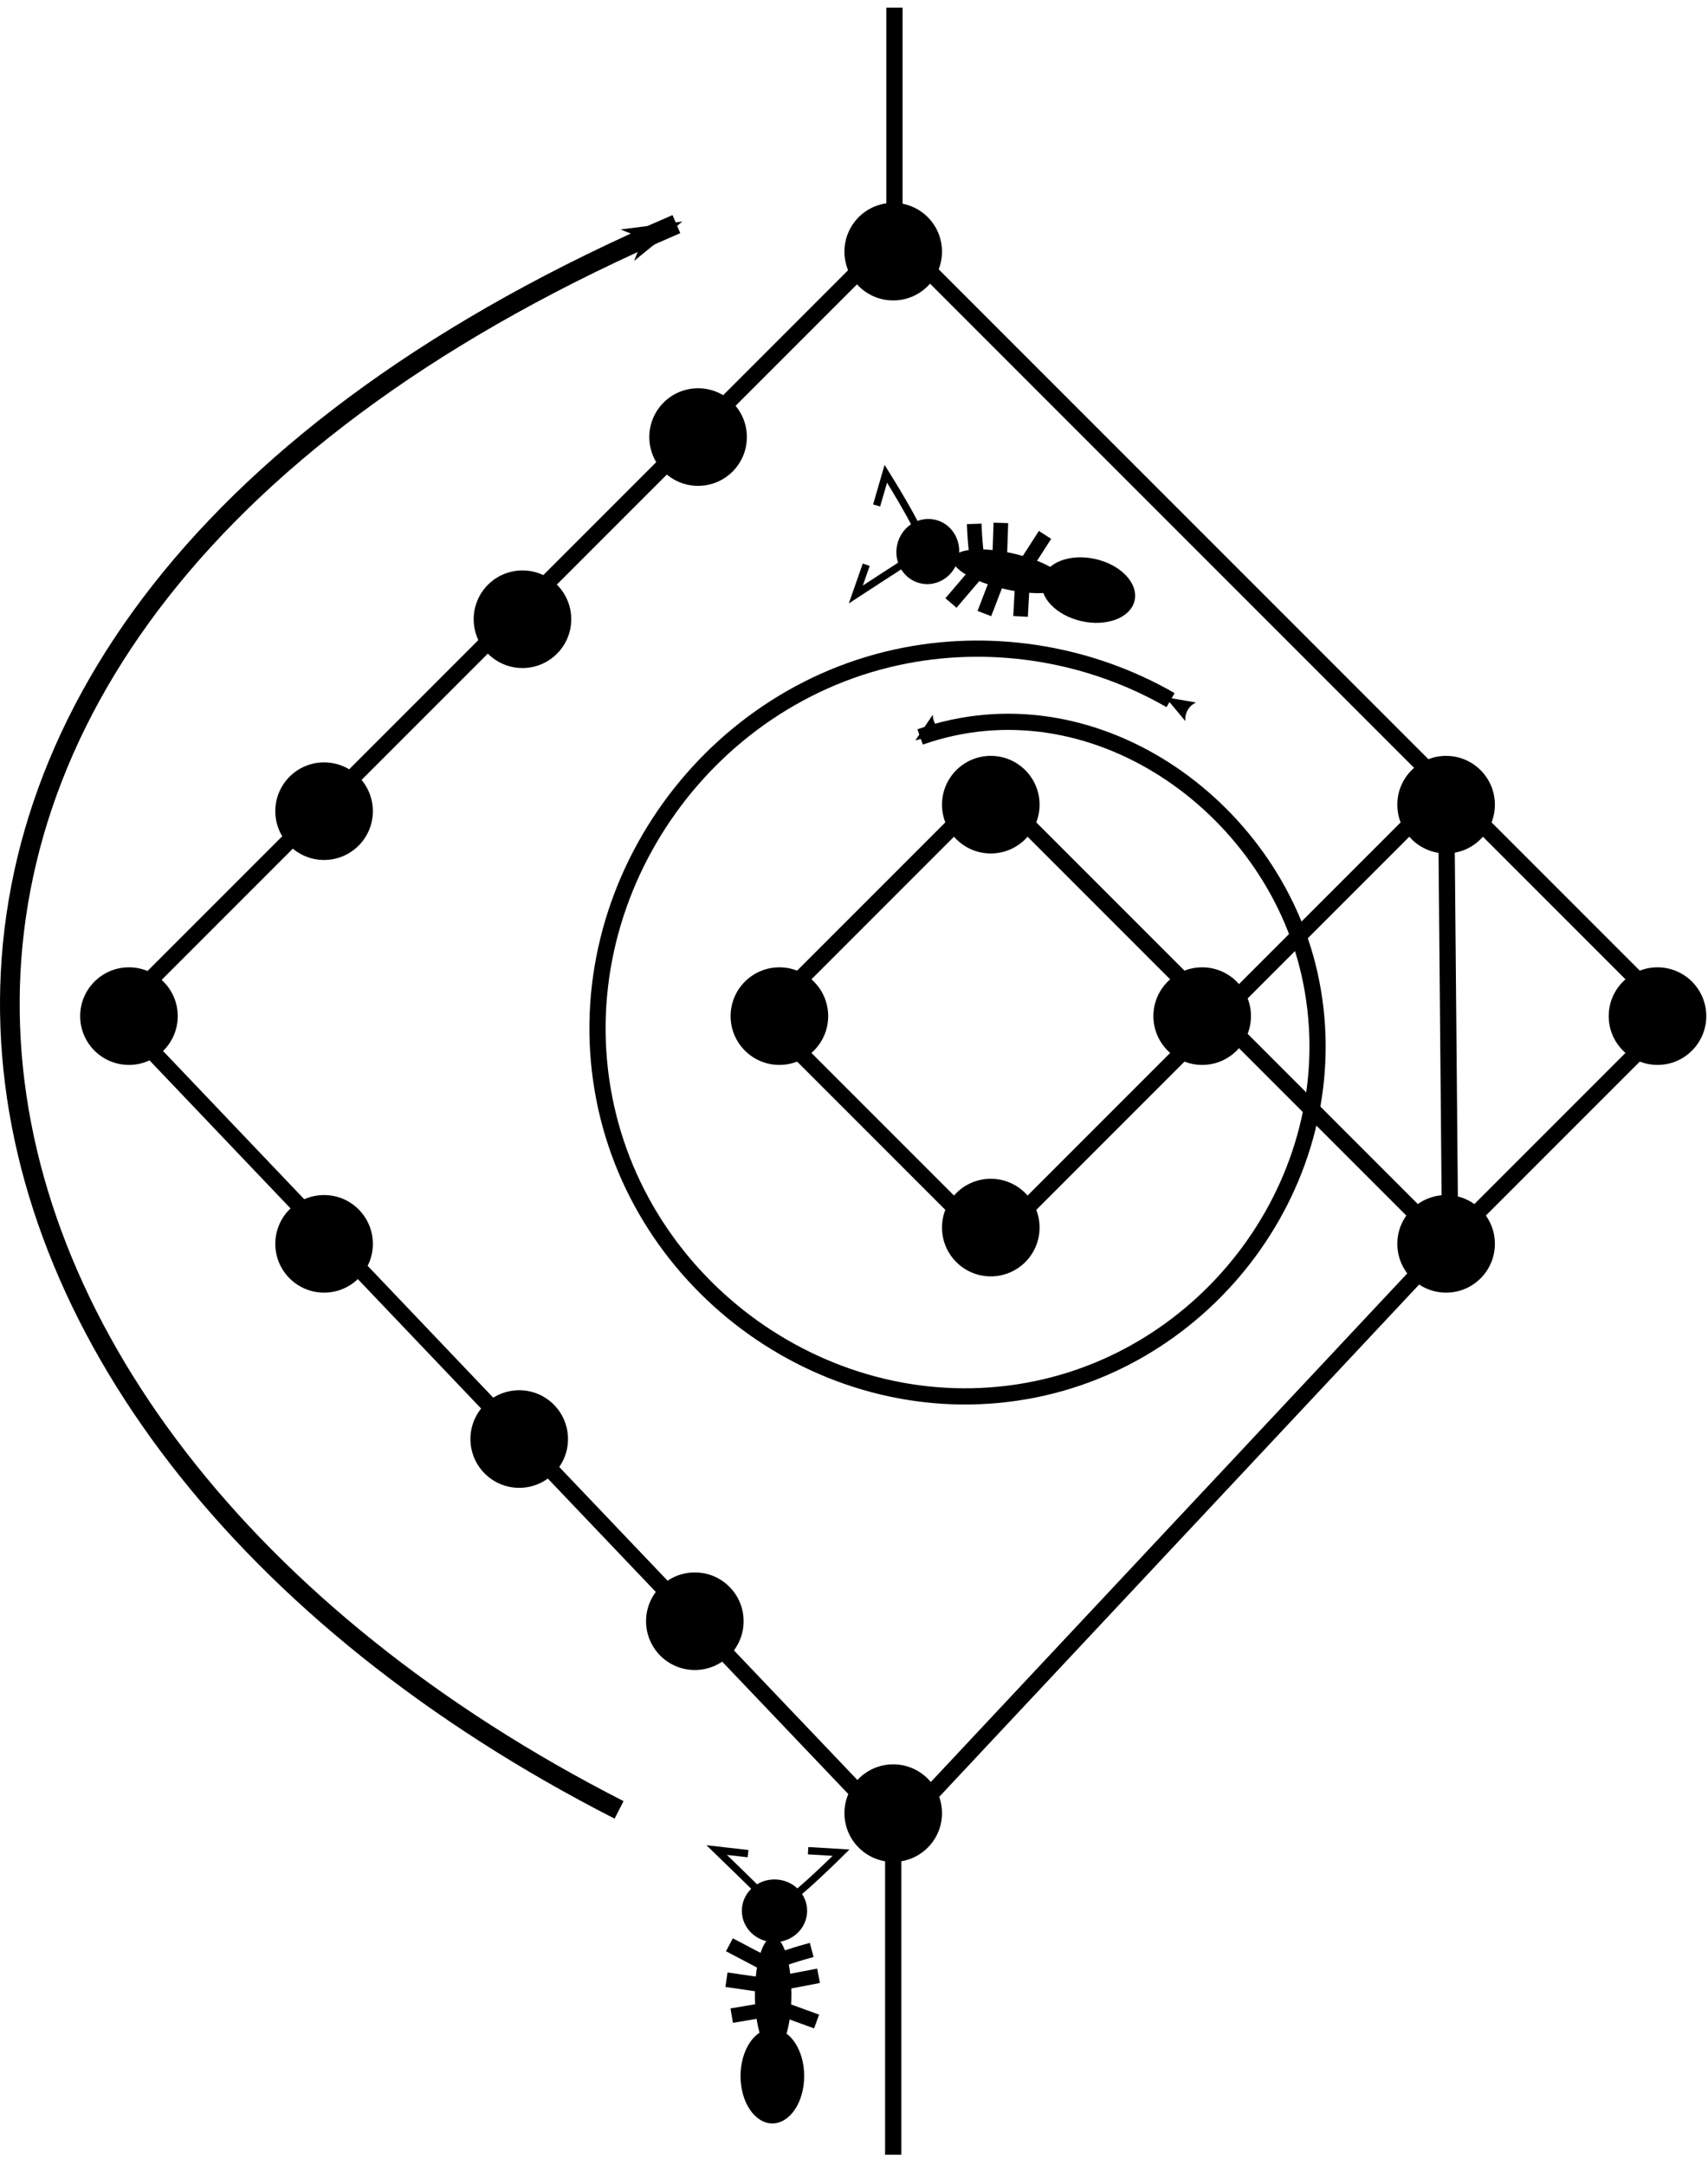 <?xml version="1.0" encoding="UTF-8" standalone="no"?>
<!-- Created with Inkscape (http://www.inkscape.org/) -->

<svg
   xmlns:dc="http://purl.org/dc/elements/1.1/"
   xmlns:cc="http://creativecommons.org/ns#"
   xmlns:rdf="http://www.w3.org/1999/02/22-rdf-syntax-ns#"
   xmlns:svg="http://www.w3.org/2000/svg"
   xmlns="http://www.w3.org/2000/svg"
   xmlns:sodipodi="http://sodipodi.sourceforge.net/DTD/sodipodi-0.dtd"
   xmlns:inkscape="http://www.inkscape.org/namespaces/inkscape"
   width="225.827"
   height="286.203"
   id="svg2"
   inkscape:label="Pozadí"
   version="1.1"
   inkscape:version="0.47 r22583"
   sodipodi:docname="Nový dokument 2">
  <defs
     id="defs2870">
    <marker
       inkscape:stockid="Arrow1Mend"
       orient="auto"
       refY="0"
       refX="0"
       id="Arrow1Mend"
       style="overflow:visible">
      <path
         id="path3848"
         d="M 0,0 5,-5 -12.5,0 5,5 0,0 z"
         style="fill-rule:evenodd;stroke:#000000;stroke-width:1pt;marker-start:none"
         transform="matrix(-0.4,0,0,-0.4,-4,0)" />
    </marker>
    <marker
       inkscape:stockid="Arrow2Mstart"
       orient="auto"
       refY="0"
       refX="0"
       id="Arrow2Mstart"
       style="overflow:visible">
      <path
         id="path3863"
         style="font-size:12px;fill-rule:evenodd;stroke-width:0.625;stroke-linejoin:round"
         d="M 8.719,4.034 -2.207,0.016 8.719,-4.002 c -1.745,2.372 -1.735,5.617 -6e-7,8.035 z"
         transform="scale(0.6,0.6)" />
    </marker>
    <marker
       inkscape:stockid="Arrow1Lstart"
       orient="auto"
       refY="0"
       refX="0"
       id="Arrow1Lstart"
       style="overflow:visible">
      <path
         id="path3839"
         d="M 0,0 5,-5 -12.5,0 5,5 0,0 z"
         style="fill-rule:evenodd;stroke:#000000;stroke-width:1pt;marker-start:none"
         transform="matrix(0.8,0,0,0.8,10,0)" />
    </marker>
    <marker
       inkscape:stockid="Arrow1Lend"
       orient="auto"
       refY="0"
       refX="0"
       id="Arrow1Lend"
       style="overflow:visible">
      <path
         id="path3842"
         d="M 0,0 5,-5 -12.5,0 5,5 0,0 z"
         style="fill-rule:evenodd;stroke:#000000;stroke-width:1pt;marker-start:none"
         transform="matrix(-0.8,0,0,-0.8,-10,0)" />
    </marker>
    <inkscape:perspective
       sodipodi:type="inkscape:persp3d"
       inkscape:vp_x="0 : 526.18109 : 1"
       inkscape:vp_y="0 : 1000 : 0"
       inkscape:vp_z="744.09448 : 526.18109 : 1"
       inkscape:persp3d-origin="372.04724 : 350.78739 : 1"
       id="perspective2876" />
    <inkscape:perspective
       id="perspective3787"
       inkscape:persp3d-origin="0.5 : 0.33333333 : 1"
       inkscape:vp_z="1 : 0.5 : 1"
       inkscape:vp_y="0 : 1000 : 0"
       inkscape:vp_x="0 : 0.5 : 1"
       sodipodi:type="inkscape:persp3d" />
  </defs>
  <sodipodi:namedview
     id="base"
     pagecolor="#ffffff"
     bordercolor="#666666"
     borderopacity="1.0"
     inkscape:pageopacity="0.0"
     inkscape:pageshadow="2"
     inkscape:zoom="1.4"
     inkscape:cx="-8.6312645"
     inkscape:cy="108.67006"
     inkscape:document-units="px"
     inkscape:current-layer="layer1"
     showgrid="false"
     inkscape:snap-bbox="true"
     showguides="true"
     inkscape:guide-bbox="true"
     inkscape:window-width="1680"
     inkscape:window-height="978"
     inkscape:window-x="0"
     inkscape:window-y="24"
     inkscape:window-maximized="1">
    <inkscape:grid
       type="xygrid"
       id="grid2878"
       empspacing="5"
       visible="true"
       enabled="true"
       snapvisiblegridlinesonly="true" />
  </sodipodi:namedview>
  <g
     inkscape:label="Vrstva 1"
     inkscape:groupmode="layer"
     id="layer1"
     transform="translate(-89.363,-171.286)">
    <g
       id="g3756"
       transform="matrix(0.43,0,0,0.43,56.962,98.181)">
      <path
         sodipodi:nodetypes="ccccc"
         id="path2880"
         d="m 350,832.362 0,-100 -238.883,-250.736 239.264,-239.264 0,-70"
         style="fill:none;stroke:#000000;stroke-width:5;stroke-linecap:butt;stroke-linejoin:miter;stroke-miterlimit:4;stroke-opacity:1;stroke-dasharray:none" />
      <path
         sodipodi:nodetypes="ccccc"
         id="path2882"
         d="M 351.533,732.144 520,552.362 l -70,-70 70,-70 -170,-170"
         style="fill:none;stroke:#000000;stroke-width:5;stroke-linecap:butt;stroke-linejoin:miter;stroke-miterlimit:4;stroke-opacity:1;stroke-dasharray:none" />
      <path
         id="path2884"
         d="M 521.239,551.327 520,412.362"
         style="fill:none;stroke:#000000;stroke-width:5;stroke-linecap:butt;stroke-linejoin:miter;stroke-miterlimit:4;stroke-opacity:1;stroke-dasharray:none" />
      <path
         id="path2886"
         d="m 520,552.362 70,-70 -70,-70"
         style="fill:none;stroke:#000000;stroke-width:5;stroke-linecap:butt;stroke-linejoin:miter;stroke-miterlimit:4;stroke-opacity:1;stroke-dasharray:none" />
      <path
         sodipodi:nodetypes="ccccc"
         id="path2888"
         d="m 450,482.362 -70,70 -70,-70 70,-70 70,70 z"
         style="fill:none;stroke:#000000;stroke-width:5;stroke-linecap:butt;stroke-linejoin:miter;stroke-miterlimit:4;stroke-opacity:1;stroke-dasharray:none" />
      <path
         transform="translate(0,-5)"
         d="m 130,487.362 c 0,8.284 -6.716,15 -15,15 -8.284,0 -15,-6.716 -15,-15 0,-8.284 6.716,-15 15,-15 8.284,0 15,6.716 15,15 z"
         sodipodi:ry="15"
         sodipodi:rx="15"
         sodipodi:cy="487.36218"
         sodipodi:cx="115"
         id="path2890"
         style="stroke-width:0.5;stroke-miterlimit:4;stroke-dasharray:none"
         sodipodi:type="arc" />
      <path
         sodipodi:type="arc"
         style="stroke-width:0.5;stroke-miterlimit:4;stroke-dasharray:none"
         id="path2892"
         sodipodi:cx="115"
         sodipodi:cy="487.36218"
         sodipodi:rx="15"
         sodipodi:ry="15"
         d="m 130,487.362 c 0,8.284 -6.716,15 -15,15 -8.284,0 -15,-6.716 -15,-15 0,-8.284 6.716,-15 15,-15 8.284,0 15,6.716 15,15 z"
         transform="translate(235,-240)" />
      <path
         transform="translate(235,240)"
         d="m 130,487.362 c 0,8.284 -6.716,15 -15,15 -8.284,0 -15,-6.716 -15,-15 0,-8.284 6.716,-15 15,-15 8.284,0 15,6.716 15,15 z"
         sodipodi:ry="15"
         sodipodi:rx="15"
         sodipodi:cy="487.36218"
         sodipodi:cx="115"
         id="path2894"
         style="stroke-width:0.5;stroke-miterlimit:4;stroke-dasharray:none"
         sodipodi:type="arc" />
      <path
         transform="translate(200,-5)"
         d="m 130,487.362 c 0,8.284 -6.716,15 -15,15 -8.284,0 -15,-6.716 -15,-15 0,-8.284 6.716,-15 15,-15 8.284,0 15,6.716 15,15 z"
         sodipodi:ry="15"
         sodipodi:rx="15"
         sodipodi:cy="487.36218"
         sodipodi:cx="115"
         id="path2896"
         style="stroke-width:0.5;stroke-miterlimit:4;stroke-dasharray:none"
         sodipodi:type="arc" />
      <path
         sodipodi:type="arc"
         style="stroke-width:0.5;stroke-miterlimit:4;stroke-dasharray:none"
         id="path2898"
         sodipodi:cx="115"
         sodipodi:cy="487.36218"
         sodipodi:rx="15"
         sodipodi:ry="15"
         d="m 130,487.362 c 0,8.284 -6.716,15 -15,15 -8.284,0 -15,-6.716 -15,-15 0,-8.284 6.716,-15 15,-15 8.284,0 15,6.716 15,15 z"
         transform="translate(265,-70)" />
      <path
         transform="translate(265,60)"
         d="m 130,487.362 c 0,8.284 -6.716,15 -15,15 -8.284,0 -15,-6.716 -15,-15 0,-8.284 6.716,-15 15,-15 8.284,0 15,6.716 15,15 z"
         sodipodi:ry="15"
         sodipodi:rx="15"
         sodipodi:cy="487.36218"
         sodipodi:cx="115"
         id="path2900"
         style="stroke-width:0.5;stroke-miterlimit:4;stroke-dasharray:none"
         sodipodi:type="arc" />
      <path
         sodipodi:type="arc"
         style="stroke-width:0.5;stroke-miterlimit:4;stroke-dasharray:none"
         id="path2902"
         sodipodi:cx="115"
         sodipodi:cy="487.36218"
         sodipodi:rx="15"
         sodipodi:ry="15"
         d="m 130,487.362 c 0,8.284 -6.716,15 -15,15 -8.284,0 -15,-6.716 -15,-15 0,-8.284 6.716,-15 15,-15 8.284,0 15,6.716 15,15 z"
         transform="translate(330,-5)" />
      <path
         transform="translate(405,-70)"
         d="m 130,487.362 c 0,8.284 -6.716,15 -15,15 -8.284,0 -15,-6.716 -15,-15 0,-8.284 6.716,-15 15,-15 8.284,0 15,6.716 15,15 z"
         sodipodi:ry="15"
         sodipodi:rx="15"
         sodipodi:cy="487.36218"
         sodipodi:cx="115"
         id="path2904"
         style="stroke-width:0.5;stroke-miterlimit:4;stroke-dasharray:none"
         sodipodi:type="arc" />
      <path
         sodipodi:type="arc"
         style="stroke-width:0.5;stroke-miterlimit:4;stroke-dasharray:none"
         id="path2906"
         sodipodi:cx="115"
         sodipodi:cy="487.36218"
         sodipodi:rx="15"
         sodipodi:ry="15"
         d="m 130,487.362 c 0,8.284 -6.716,15 -15,15 -8.284,0 -15,-6.716 -15,-15 0,-8.284 6.716,-15 15,-15 8.284,0 15,6.716 15,15 z"
         transform="translate(405,65)" />
      <path
         transform="translate(470,-5)"
         d="m 130,487.362 c 0,8.284 -6.716,15 -15,15 -8.284,0 -15,-6.716 -15,-15 0,-8.284 6.716,-15 15,-15 8.284,0 15,6.716 15,15 z"
         sodipodi:ry="15"
         sodipodi:rx="15"
         sodipodi:cy="487.36218"
         sodipodi:cx="115"
         id="path2908"
         style="stroke-width:0.5;stroke-miterlimit:4;stroke-dasharray:none"
         sodipodi:type="arc" />
      <path
         sodipodi:type="arc"
         style="stroke-width:0.5;stroke-miterlimit:4;stroke-dasharray:none"
         id="path2926"
         sodipodi:cx="115"
         sodipodi:cy="487.36218"
         sodipodi:rx="15"
         sodipodi:ry="15"
         d="m 130,487.362 c 0,8.284 -6.716,15 -15,15 -8.284,0 -15,-6.716 -15,-15 0,-8.284 6.716,-15 15,-15 8.284,0 15,6.716 15,15 z"
         transform="translate(174,181)" />
      <path
         transform="translate(60,65)"
         d="m 130,487.362 c 0,8.284 -6.716,15 -15,15 -8.284,0 -15,-6.716 -15,-15 0,-8.284 6.716,-15 15,-15 8.284,0 15,6.716 15,15 z"
         sodipodi:ry="15"
         sodipodi:rx="15"
         sodipodi:cy="487.36218"
         sodipodi:cx="115"
         id="path2928"
         style="stroke-width:0.5;stroke-miterlimit:4;stroke-dasharray:none"
         sodipodi:type="arc" />
      <path
         sodipodi:type="arc"
         style="stroke-width:0.5;stroke-miterlimit:4;stroke-dasharray:none"
         id="path2930"
         sodipodi:cx="115"
         sodipodi:cy="487.36218"
         sodipodi:rx="15"
         sodipodi:ry="15"
         d="m 130,487.362 c 0,8.284 -6.716,15 -15,15 -8.284,0 -15,-6.716 -15,-15 0,-8.284 6.716,-15 15,-15 8.284,0 15,6.716 15,15 z"
         transform="translate(120,125)" />
      <path
         sodipodi:type="arc"
         style="stroke-width:0.5;stroke-miterlimit:4;stroke-dasharray:none"
         id="path2932"
         sodipodi:cx="115"
         sodipodi:cy="487.36218"
         sodipodi:rx="15"
         sodipodi:ry="15"
         d="m 130,487.362 c 0,8.284 -6.716,15 -15,15 -8.284,0 -15,-6.716 -15,-15 0,-8.284 6.716,-15 15,-15 8.284,0 15,6.716 15,15 z"
         transform="matrix(-1,0,0,1,290,-68)" />
      <path
         transform="matrix(-1,0,0,1,351,-127)"
         d="m 130,487.362 c 0,8.284 -6.716,15 -15,15 -8.284,0 -15,-6.716 -15,-15 0,-8.284 6.716,-15 15,-15 8.284,0 15,6.716 15,15 z"
         sodipodi:ry="15"
         sodipodi:rx="15"
         sodipodi:cy="487.36218"
         sodipodi:cx="115"
         id="path2934"
         style="stroke-width:0.5;stroke-miterlimit:4;stroke-dasharray:none"
         sodipodi:type="arc" />
      <path
         transform="matrix(-1,0,0,1,405,-183)"
         d="m 130,487.362 c 0,8.284 -6.716,15 -15,15 -8.284,0 -15,-6.716 -15,-15 0,-8.284 6.716,-15 15,-15 8.284,0 15,6.716 15,15 z"
         sodipodi:ry="15"
         sodipodi:rx="15"
         sodipodi:cy="487.36218"
         sodipodi:cx="115"
         id="path2938"
         style="stroke-width:0.5;stroke-miterlimit:4;stroke-dasharray:none"
         sodipodi:type="arc" />
    </g>
    <g
       id="g3837"
       transform="matrix(1.934,0,0,1.934,-306.07,-526.647)">
      <path
         d="m 259.643,491.469 c 0,1.183 -0.999,2.143 -2.232,2.143 -1.233,0 -2.232,-0.959 -2.232,-2.143 0,-1.183 0.999,-2.143 2.232,-2.143 1.233,0 2.232,0.959 2.232,2.143 z"
         sodipodi:ry="2.1428571"
         sodipodi:rx="2.2321429"
         sodipodi:cy="491.46933"
         sodipodi:cx="257.41071"
         id="path3795"
         style="stroke-width:5;stroke-miterlimit:4;stroke-dasharray:none"
         sodipodi:type="arc" />
      <path
         transform="translate(-0.179,-1.786)"
         d="m 258.75,498.969 c 0,2.17 -0.56,3.929 -1.25,3.929 -0.69,0 -1.25,-1.759 -1.25,-3.929 0,-2.17 0.56,-3.929 1.25,-3.929 0.69,0 1.25,1.759 1.25,3.929 z"
         sodipodi:ry="3.9285715"
         sodipodi:rx="1.25"
         sodipodi:cy="498.96933"
         sodipodi:cx="257.5"
         id="path3797"
         style="stroke-width:5;stroke-miterlimit:4;stroke-dasharray:none"
         sodipodi:type="arc" />
      <path
         id="path3815"
         d="m 254.33,493.791 2.545,1.339"
         style="fill:none;stroke:#000000;stroke-width:1px;stroke-linecap:butt;stroke-linejoin:miter;stroke-opacity:1" />
      <path
         id="path3817"
         d="m 254.129,496.179 2.768,0.402"
         style="fill:none;stroke:#000000;stroke-width:1px;stroke-linecap:butt;stroke-linejoin:miter;stroke-opacity:1" />
      <path
         id="path3819"
         d="m 254.487,498.635 2.5,-0.424"
         style="fill:none;stroke:#000000;stroke-width:1px;stroke-linecap:butt;stroke-linejoin:miter;stroke-opacity:1" />
      <path
         id="path3823"
         d="m 257.5,495.018 c 0.246,-0.29 2.455,-0.871 2.455,-0.871"
         style="fill:none;stroke:#000000;stroke-width:1px;stroke-linecap:butt;stroke-linejoin:miter;stroke-opacity:1" />
      <path
         id="path3825"
         d="m 257.612,496.447 2.812,-0.536"
         style="fill:none;stroke:#000000;stroke-width:1px;stroke-linecap:butt;stroke-linejoin:miter;stroke-opacity:1" />
      <path
         id="path3827"
         d="m 257.835,498.143 2.455,0.893"
         style="fill:none;stroke:#000000;stroke-width:1px;stroke-linecap:butt;stroke-linejoin:miter;stroke-opacity:1" />
      <path
         d="m 259.442,502.764 c 0,1.788 -0.974,3.237 -2.176,3.237 -1.202,0 -2.176,-1.449 -2.176,-3.237 0,-1.788 0.974,-3.237 2.176,-3.237 1.202,0 2.176,1.449 2.176,3.237 z"
         sodipodi:ry="3.2366071"
         sodipodi:rx="2.1763394"
         sodipodi:cy="502.76398"
         sodipodi:cx="257.26562"
         id="path3831"
         style="stroke-width:5;stroke-miterlimit:4;stroke-dasharray:none"
         sodipodi:type="arc" />
      <path
         id="path3833"
         d="m 256.54,490.331 c -0.29,-0.312 -3.08,-3.013 -3.08,-3.013 l 2.143,0.246"
         style="fill:none;stroke:#000000;stroke-width:0.5;stroke-linecap:butt;stroke-linejoin:miter;stroke-miterlimit:4;stroke-opacity:1;stroke-dasharray:none" />
      <path
         id="path3835"
         d="m 258.147,490.867 c 0.826,-0.402 3.817,-3.371 3.817,-3.371 l -2.254,-0.134"
         style="fill:none;stroke:#000000;stroke-width:0.5;stroke-linecap:butt;stroke-linejoin:miter;stroke-miterlimit:4;stroke-opacity:1;stroke-dasharray:none" />
    </g>
    <path
       style="fill:none;stroke:#000000;stroke-width:2.6;stroke-linecap:butt;stroke-linejoin:miter;stroke-miterlimit:4;stroke-opacity:1;stroke-dasharray:none;marker-start:none;marker-mid:none;marker-end:url(#Arrow1Lend)"
       d="M 71.216,239.23 C -27.779,188.723 -46.972,83.667 78.792,29.624"
       id="path3834"
       transform="translate(100,171.286)" />
    <path
       sodipodi:type="spiral"
       style="fill:none;stroke:#000000;stroke-width:2.887;stroke-linecap:butt;stroke-linejoin:miter;stroke-miterlimit:3.5;stroke-opacity:1;stroke-dasharray:none;marker-start:url(#Arrow2Mstart);marker-end:url(#Arrow2Mstart)"
       id="path5219"
       sodipodi:cx="-60.714287"
       sodipodi:cy="134.41682"
       sodipodi:expansion="0.1"
       sodipodi:revolution="1.21"
       sodipodi:radius="69.069298"
       sodipodi:argument="-21.203922"
       sodipodi:t0="0.079999998"
       d="M -70.075,81.587 C -39.497,70.828 -7.441,93.778 -0.693,123.782 6.859,157.362 -16.117,190.951 -49.487,197.786 c -35.106,7.19 -69.98,-16.785 -76.853,-51.742 -7.116,-36.192 17.62,-72.04 53.693,-78.973 16.078,-3.09 33.018,-0.213 47.2,7.959"
       transform="matrix(0.742,0,0,0.742,263.014,208.158)" />
    <g
       transform="matrix(0.427,-1.886,1.886,0.427,-824.793,519.807)"
       id="g6723">
      <path
         sodipodi:type="arc"
         style="stroke-width:5;stroke-miterlimit:4;stroke-dasharray:none"
         id="path6725"
         sodipodi:cx="257.41071"
         sodipodi:cy="491.46933"
         sodipodi:rx="2.2321429"
         sodipodi:ry="2.1428571"
         d="m 259.643,491.469 c 0,1.183 -0.999,2.143 -2.232,2.143 -1.233,0 -2.232,-0.959 -2.232,-2.143 0,-1.183 0.999,-2.143 2.232,-2.143 1.233,0 2.232,0.959 2.232,2.143 z" />
      <path
         sodipodi:type="arc"
         style="stroke-width:5;stroke-miterlimit:4;stroke-dasharray:none"
         id="path6727"
         sodipodi:cx="257.5"
         sodipodi:cy="498.96933"
         sodipodi:rx="1.25"
         sodipodi:ry="3.9285715"
         d="m 258.75,498.969 c 0,2.17 -0.56,3.929 -1.25,3.929 -0.69,0 -1.25,-1.759 -1.25,-3.929 0,-2.17 0.56,-3.929 1.25,-3.929 0.69,0 1.25,1.759 1.25,3.929 z"
         transform="translate(-0.179,-1.786)" />
      <path
         style="fill:none;stroke:#000000;stroke-width:1px;stroke-linecap:butt;stroke-linejoin:miter;stroke-opacity:1"
         d="m 254.33,493.791 2.545,1.339"
         id="path6729" />
      <path
         style="fill:none;stroke:#000000;stroke-width:1px;stroke-linecap:butt;stroke-linejoin:miter;stroke-opacity:1"
         d="m 254.129,496.179 2.768,0.402"
         id="path6731" />
      <path
         style="fill:none;stroke:#000000;stroke-width:1px;stroke-linecap:butt;stroke-linejoin:miter;stroke-opacity:1"
         d="m 254.487,498.635 2.5,-0.424"
         id="path6733" />
      <path
         style="fill:none;stroke:#000000;stroke-width:1px;stroke-linecap:butt;stroke-linejoin:miter;stroke-opacity:1"
         d="m 257.5,495.018 c 0.246,-0.29 2.455,-0.871 2.455,-0.871"
         id="path6735" />
      <path
         style="fill:none;stroke:#000000;stroke-width:1px;stroke-linecap:butt;stroke-linejoin:miter;stroke-opacity:1"
         d="m 257.612,496.447 2.812,-0.536"
         id="path6737" />
      <path
         style="fill:none;stroke:#000000;stroke-width:1px;stroke-linecap:butt;stroke-linejoin:miter;stroke-opacity:1"
         d="m 257.835,498.143 2.455,0.893"
         id="path6739" />
      <path
         sodipodi:type="arc"
         style="stroke-width:5;stroke-miterlimit:4;stroke-dasharray:none"
         id="path6741"
         sodipodi:cx="257.26562"
         sodipodi:cy="502.76398"
         sodipodi:rx="2.1763394"
         sodipodi:ry="3.2366071"
         d="m 259.442,502.764 c 0,1.788 -0.974,3.237 -2.176,3.237 -1.202,0 -2.176,-1.449 -2.176,-3.237 0,-1.788 0.974,-3.237 2.176,-3.237 1.202,0 2.176,1.449 2.176,3.237 z" />
      <path
         style="fill:none;stroke:#000000;stroke-width:0.5;stroke-linecap:butt;stroke-linejoin:miter;stroke-miterlimit:4;stroke-opacity:1;stroke-dasharray:none"
         d="m 256.54,490.331 c -0.29,-0.312 -3.08,-3.013 -3.08,-3.013 l 2.143,0.246"
         id="path6743" />
      <path
         style="fill:none;stroke:#000000;stroke-width:0.5;stroke-linecap:butt;stroke-linejoin:miter;stroke-miterlimit:4;stroke-opacity:1;stroke-dasharray:none"
         d="m 258.147,490.867 c 0.826,-0.402 3.817,-3.371 3.817,-3.371 l -2.254,-0.134"
         id="path6745" />
    </g>
  </g>
</svg>
